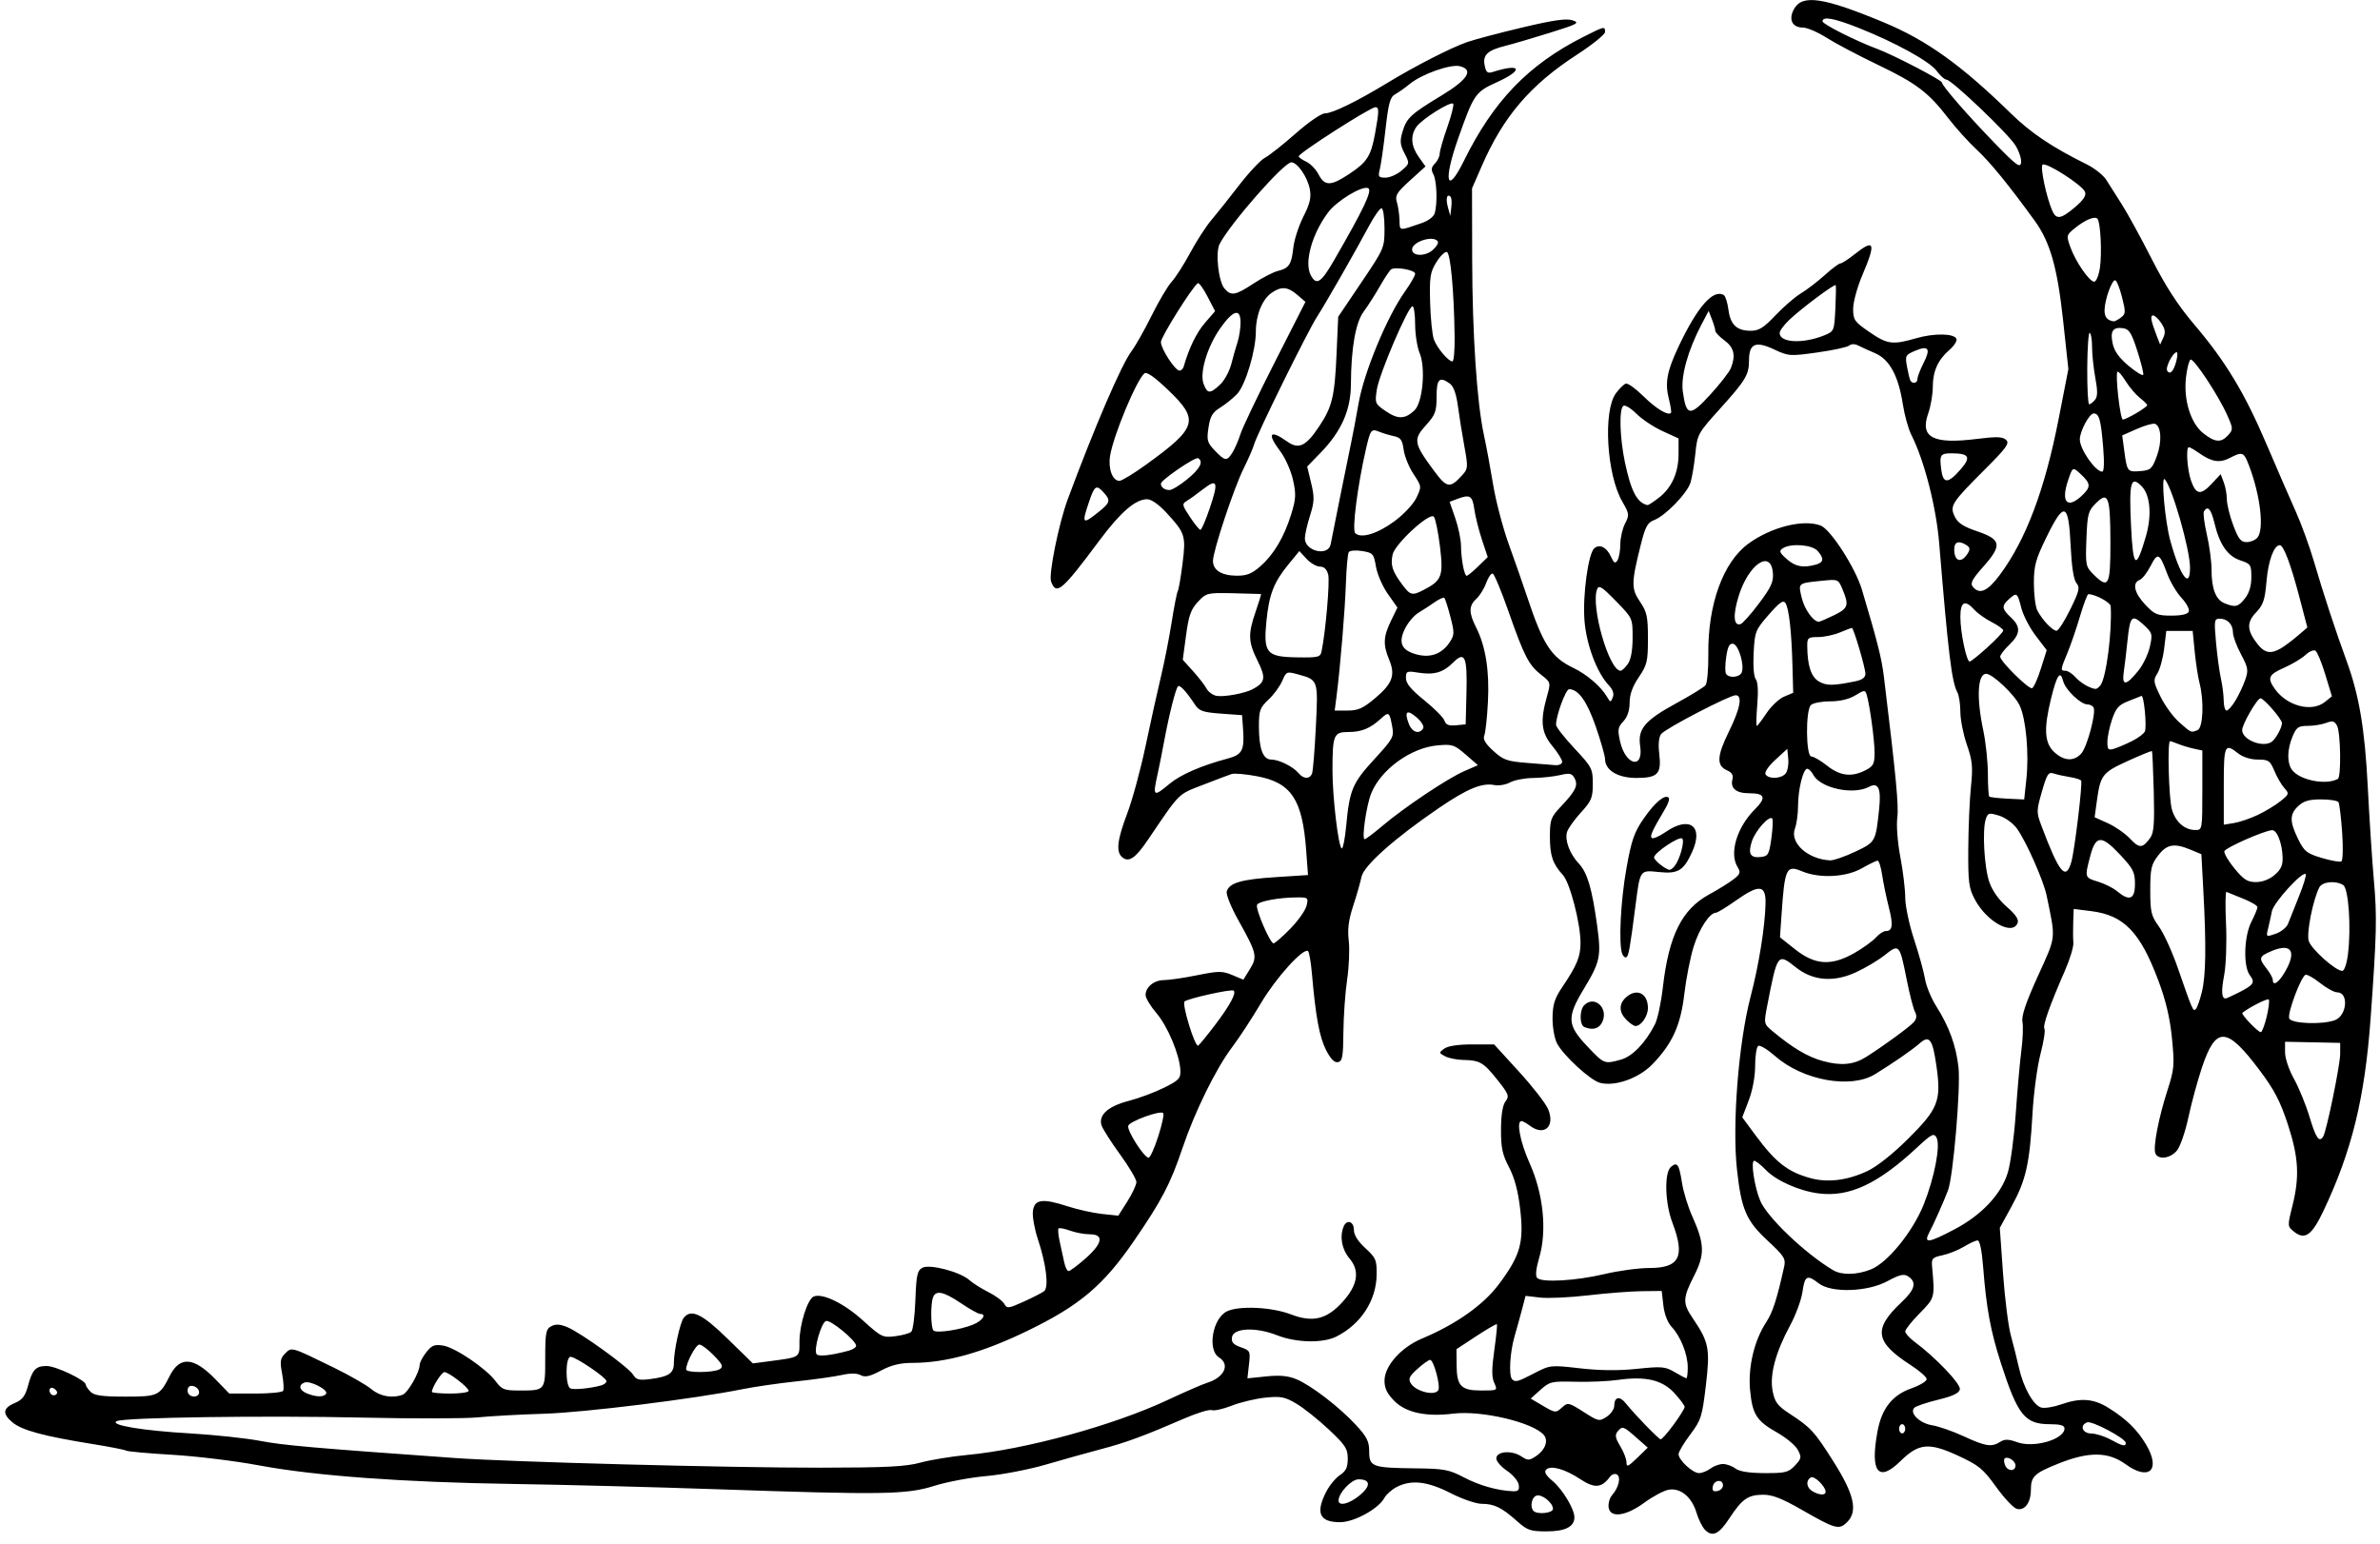 <?xml version="1.0" encoding="UTF-8" standalone="no"?>
<!-- Created with Inkscape (http://www.inkscape.org/) -->

<svg
   xmlns:dc="http://purl.org/dc/elements/1.1/"
   xmlns:cc="http://creativecommons.org/ns#"
   xmlns:rdf="http://www.w3.org/1999/02/22-rdf-syntax-ns#"
   xmlns:svg="http://www.w3.org/2000/svg"
   xmlns="http://www.w3.org/2000/svg"
   xmlns:sodipodi="http://sodipodi.sourceforge.net/DTD/sodipodi-0.dtd"
   xmlns:inkscape="http://www.inkscape.org/namespaces/inkscape"
   id="svg3004"
   version="1.1"
   inkscape:version="0.48.2 r9819"
   width="777"
   height="504"
   sodipodi:docname="bwdargin.svg">
  <defs
     id="defs3008" />
  <sodipodi:namedview
     pagecolor="#ffffff"
     bordercolor="#666666"
     borderopacity="1"
     objecttolerance="10"
     gridtolerance="10"
     guidetolerance="10"
     inkscape:pageopacity="0"
     inkscape:pageshadow="2"
     inkscape:window-width="1680"
     inkscape:window-height="988"
     id="namedview3006"
     showgrid="false"
     inkscape:zoom="0.82882883"
     inkscape:cx="95.162262"
     inkscape:cy="431.58849"
     inkscape:window-x="-8"
     inkscape:window-y="-8"
     inkscape:window-maximized="1"
     inkscape:current-layer="svg3004" />
  <path
     style="fill:#000000"
     d="m 556.648,499.505 c -0.877,-0.877 -2.137,-3.405 -2.8,-5.618 -1.554,-5.186 -5.318,-8.243 -9.195,-7.468 -1.583,0.317 -5.09,2.199 -7.794,4.184 -6.056,4.446 -11.185,5.132 -11.69,1.564 -0.182,-1.283 0.328,-3.083 1.132,-4 2.166,-2.47 2.97,-5.882 1.588,-6.736 -0.656,-0.405 -1.687,-0.067 -2.291,0.752 -2.688,3.646 -5.034,3.838 -9.64,0.788 -5.054,-3.346 -9.69,-4.641 -11.201,-3.13 -0.726,0.726 -0.073,1.862 2.143,3.727 3.24,2.726 7.1,9.152 7.1,11.819 0,3.087 -2.998,4.611 -9.069,4.611 -5.311,0 -6.315,-0.348 -9.679,-3.356 C 490.302,492.218 487.825,491 483.768,491 c -1.875,0 -6.387,-1.548 -10.198,-3.5 -7.54,-3.861 -12.817,-4.458 -17.59,-1.99 -1.606,0.831 -3.416,2.436 -4.021,3.567 -1.896,3.542 -9.888,7.923 -14.454,7.923 -6.715,0 -8.088,-2.976 -4.562,-9.887 1.068,-2.094 3.093,-4.562 4.5,-5.483 1.982,-1.298 2.558,-2.51 2.558,-5.381 0,-3.252 -0.764,-4.422 -6.25,-9.573 -3.438,-3.227 -8.193,-7.011 -10.569,-8.407 -3.763,-2.213 -5.068,-2.461 -10.147,-1.93 -3.205,0.335 -8.115,1.511 -10.91,2.612 -2.795,1.102 -5.72,1.758 -6.5,1.459 -0.78,-0.299 -4.727,0.889 -8.772,2.641 -13.432,5.818 -19.192,7.943 -27.31,10.078 -4.424,1.163 -12.543,3.433 -18.043,5.044 -5.5,1.611 -14.287,3.307 -19.527,3.77 -5.24,0.463 -12.89,1.902 -17,3.199 -9.052,2.856 -16.722,2.972 -71.473,1.082 -20.35,-0.703 -50.05,-1.472 -66,-1.71 -35.838,-0.534 -64.652,-2.642 -83,-6.072 -7.7,-1.439 -20.397,-2.991 -28.216,-3.449 -7.819,-0.458 -14.597,-1.067 -15.062,-1.355 -0.465,-0.287 -5.298,-1.239 -10.739,-2.115 -16.32,-2.626 -23.328,-4.521 -26.458,-7.156 -3.381,-2.845 -3.081,-4.686 1.041,-6.394 2.196,-0.909 3.196,-2.237 4.026,-5.342 C 10.547,447.187 11.646,446 15.237,446 18.247,446 28,450.652 28,452.087 c 0,0.423 0.707,1.477 1.571,2.341 1.214,1.214 3.793,1.571 11.345,1.571 10.684,0 11.189,-0.236 14.515,-6.802 3.265,-6.443 7.806,-6.141 14.743,0.981 L 74.87,455 l 8.506,0 c 4.678,0 8.753,-0.4 9.055,-0.889 0.302,-0.489 0.153,-3.013 -0.332,-5.609 -0.751,-4.019 -0.603,-4.998 0.992,-6.593 2.159,-2.159 1.874,-2.242 15.833,4.592 5.183,2.537 10.73,5.713 12.327,7.056 2.817,2.37 6.886,3.095 10.21,1.819 1.725,-0.662 5.539,-7.342 5.539,-9.702 0,-0.773 0.97,-2.638 2.156,-4.145 1.804,-2.294 2.701,-2.652 5.502,-2.197 4.002,0.649 14.126,7.532 17.204,11.695 1.965,2.658 2.77,2.973 7.586,2.973 8.631,0 8.552,0.098 8.552,-10.572 0,-8.298 0.224,-9.478 1.977,-10.416 1.449,-0.776 2.857,-0.691 5.271,0.318 4.474,1.87 19.964,13.074 21.455,15.519 0.996,1.633 1.942,1.879 5.5,1.426 6.166,-0.785 7.797,-1.885 7.797,-5.261 0,-4.036 2.022,-13.251 3.239,-14.764 2.41,-2.996 5.95,-1.304 14.28,6.827 l 8.275,8.077 4.853,-0.641 C 261.444,443.086 261,443.361 261,438.099 c 0,-5.653 2.655,-14.029 4.695,-14.812 2.92,-1.121 9.923,2.309 16.048,7.86 5.957,5.398 6.449,5.639 10.504,5.132 2.34,-0.292 4.704,-0.947 5.254,-1.454 0.55,-0.507 1.156,-5.183 1.347,-10.39 0.299,-8.151 0.618,-9.613 2.293,-10.51 2.403,-1.286 12.346,1.335 15.36,4.048 1.1,0.991 3.888,2.749 6.196,3.907 2.308,1.158 4.63,2.88 5.159,3.826 0.894,1.597 1.347,1.547 6.304,-0.696 2.937,-1.329 5.934,-2.856 6.66,-3.393 1.659,-1.229 0.798,-8.645 -1.975,-16.995 -1.073,-3.233 -1.815,-7.283 -1.648,-9 0.394,-4.046 3.016,-4.47 11.193,-1.809 3.361,1.093 8.495,2.239 11.409,2.546 l 5.298,0.558 2.952,-4.654 C 369.672,389.703 371,386.853 371,385.93 c 0,-0.923 -2.415,-4.998 -5.367,-9.054 -2.952,-4.056 -5.662,-8.325 -6.023,-9.486 -1.039,-3.342 2.178,-6.221 8.88,-7.947 3.294,-0.848 8.469,-2.776 11.5,-4.283 4.911,-2.443 5.495,-3.063 5.37,-5.7 -0.241,-5.078 -4.136,-14.38 -7.825,-18.69 C 375.591,328.498 374,325.853 374,324.891 374,322.254 376.789,320 380.051,320 c 1.6,0 6.443,-0.712 10.763,-1.583 7.044,-1.419 8.229,-1.426 11.481,-0.068 l 3.626,1.515 2.112,-3.417 c 2.532,-4.097 2.284,-5.169 -3.67,-15.843 -2.513,-4.505 -4.172,-8.627 -3.864,-9.598 0.877,-2.762 4.807,-3.898 15.987,-4.621 l 10.537,-0.681 -0.599,-8.102 c -1.227,-16.605 -4.846,-22.055 -16.042,-24.159 -3.684,-0.692 -7.414,-1.022 -8.289,-0.732 -0.876,0.29 -5.088,1.884 -9.362,3.543 -8.323,3.23 -7.331,2.241 -17.934,17.895 -4.121,6.084 -6.258,7.542 -8.422,5.746 -2.104,-1.746 -1.654,-5.635 1.666,-14.395 1.668,-4.4 4.353,-14.3 5.968,-22 1.615,-7.7 3.857,-17.825 4.983,-22.5 1.125,-4.675 2.707,-12.696 3.515,-17.824 0.808,-5.128 1.709,-9.712 2.002,-10.187 0.293,-0.475 0.989,-4.494 1.545,-8.932 1.151,-9.178 0.893,-9.991 -5.292,-16.701 C 378.334,164.723 375.865,163 374.521,163 c -3.832,0 -8.676,4.188 -15.618,13.504 -12.27,16.467 -14.05,17.976 -15.758,13.36 -0.854,-2.308 2.534,-19.029 5.439,-26.845 8.874,-23.877 17.528,-43.97 20.83,-48.365 1.303,-1.734 4.264,-6.978 6.581,-11.653 2.316,-4.675 5.249,-9.625 6.516,-11 1.268,-1.375 4.002,-5.65 6.076,-9.5 2.074,-3.85 5.153,-8.617 6.842,-10.594 1.689,-1.977 5.747,-7.074 9.019,-11.327 3.271,-4.253 7.096,-8.33 8.5,-9.061 1.404,-0.73 5.919,-4.296 10.033,-7.923 C 427.286,39.801 431.382,37 432.629,37 435.026,37 443.059,33.067 453,27.027 c 9.076,-5.514 20.671,-11.444 26,-13.295 2.475,-0.86 10.616,-3.013 18.091,-4.784 10.129,-2.4 14.285,-2.989 16.316,-2.313 2.459,0.82 1.718,1.222 -7.591,4.122 -5.674,1.768 -12.13,3.661 -14.347,4.208 -5.821,1.435 -7.458,2.974 -6.775,6.367 0.472,2.343 0.936,2.715 2.688,2.157 9.3,-2.966 10.188,-0.674 1.301,3.356 -7.061,3.202 -7.521,3.871 -12.657,18.421 -4.906,13.9 -3.722,18.653 1.834,7.366 C 487.549,32.952 498.968,21.103 517.03,11.985 523.841,8.547 524,8.512 524,10.449 c 0,0.797 -4.162,4.151 -9.25,7.453 C 499.651,27.703 490.821,38.018 483.845,54 l -3.273,7.5 0.048,23 c 0.052,24.621 1.54,46.969 3.83,57.5 0.777,3.575 2.135,10.892 3.018,16.26 0.882,5.368 3.19,14.143 5.127,19.5 1.938,5.357 4.57,12.89 5.849,16.74 5.326,16.027 7.917,20.044 15.2,23.57 4.487,2.172 9.028,6.076 11.006,9.46 1.086,1.859 1.192,1.869 1.877,0.169 0.482,-1.195 0.03,-2.541 -1.343,-4.003 -3.895,-4.146 -7.308,-13.298 -7.906,-21.194 -0.622,-8.23 1.254,-21.869 3.235,-23.513 1.759,-1.46 4.021,-0.306 5.42,2.764 0.966,2.121 1.385,2.357 2.12,1.195 0.504,-0.796 0.923,-3.158 0.931,-5.248 0.008,-2.09 0.705,-5.134 1.549,-6.765 1.442,-2.788 1.387,-3.218 -0.921,-7.2 -5.099,-8.798 -6.307,-29.649 -2.047,-35.355 1.131,-1.515 2.579,-2.929 3.218,-3.142 0.639,-0.213 3.228,1.65 5.753,4.14 4.151,4.093 8,6.418 8.988,5.43 0.205,-0.205 -0.106,-2.261 -0.691,-4.568 -1.338,-5.27 -0.631,-9.055 3.203,-17.157 6.167,-13.032 11.307,-18.844 14.772,-16.703 0.507,0.313 1.178,2.477 1.49,4.809 0.655,4.886 2.724,6.809 7.324,6.809 2.595,0 4.193,-1.006 8.022,-5.05 2.63,-2.778 6.373,-6.008 8.318,-7.179 1.945,-1.171 5.439,-3.848 7.764,-5.95 C 598.053,87.719 600.353,86 600.84,86 c 0.487,0 2.584,-1.35 4.66,-3 6.51,-5.174 7.02,-3.78 2.5,6.84 -1.65,3.877 -3,8.82 -3,10.983 0,3.62 0.419,4.222 5.259,7.555 5.893,4.059 7.627,4.292 15.307,2.06 5.942,-1.727 12.563,-1.596 13.173,0.261 0.216,0.659 -0.804,2.234 -2.268,3.5 -3.777,3.265 -5.471,7.02 -5.471,12.126 0,2.433 -0.669,6.321 -1.487,8.639 -2.787,7.9 1.517,10.148 15.961,8.336 6.343,-0.796 8.325,-0.731 9.451,0.307 1.21,1.116 0.179,2.56 -6.866,9.604 -10.973,10.972 -11.582,11.924 -9.888,15.459 1.003,2.092 2.808,3.275 7.33,4.803 7.87,2.66 8.199,4.548 2.008,11.519 -3.692,4.157 -4.373,5.466 -3.434,6.597 2.187,2.635 4.804,1.49 8.772,-3.839 8.566,-11.501 14.729,-27.855 19.271,-51.134 l 3.144,-16.116 -1.733,-16 c -1.861,-17.182 -4.228,-25.479 -9.244,-32.406 -8.379,-11.571 -14.507,-19.089 -18.879,-23.161 -2.697,-2.512 -6.875,-7.129 -9.283,-10.26 C 629.57,30.157 625.689,27.211 613.024,21.14 606.686,18.102 599.159,14.127 596.298,12.308 593.437,10.489 589.972,9 588.598,9 585.017,9 583.763,6.21 585.796,2.768 c 2.747,-4.65 9.692,-3.57 29.198,4.538 14.036,5.834 25.295,13.9 41.506,29.734 6.541,6.389 13.4,10.995 24.719,16.599 2.595,1.285 5.486,3.579 6.424,5.099 0.938,1.52 3.197,5.082 5.02,7.916 1.823,2.834 6.225,10.868 9.782,17.853 4.607,9.047 8.611,15.221 13.921,21.464 10.261,12.065 16.45,22.323 23.632,39.17 3.367,7.898 7.639,17.734 9.494,21.859 1.855,4.125 4.553,11.55 5.996,16.5 2.892,9.92 7.104,22.755 10.502,32 4.189,11.398 6.062,22.461 7.024,41.5 0.514,10.175 1.411,23.9 1.993,30.5 1.044,11.85 0.908,17.555 -1.075,45 -1.876,25.958 -6.134,43.341 -15.4,62.867 -3.818,8.045 -6.086,9.624 -9.665,6.726 -2.092,-1.694 -2.1,-1.827 -0.496,-8.221 2.428,-9.683 2.078,-16.004 -1.491,-26.869 -2.454,-7.474 -4.429,-11.243 -9.25,-17.655 -10.715,-14.252 -14.231,-14.389 -18.786,-0.729 -1.446,4.335 -3.423,11.624 -4.395,16.199 -0.972,4.575 -2.628,9.412 -3.68,10.75 -2.116,2.69 -6.24,3.251 -7.116,0.968 -0.777,-2.024 1.06,-11.568 3.951,-20.536 2.231,-6.921 2.346,-8.234 1.48,-17 -0.657,-6.655 -1.989,-12.301 -4.445,-18.852 -5.955,-15.879 -11.237,-21.33 -21.971,-22.671 L 677,296.77 l -0.156,4.365 c -0.086,2.401 -0.064,5.407 0.048,6.681 0.112,1.274 -1.109,5.324 -2.714,9 -5.106,11.697 -7.358,18.085 -6.732,19.097 0.334,0.541 -0.253,4.271 -1.305,8.288 -1.052,4.017 -2.216,12.703 -2.587,19.301 -0.919,16.37 -2.128,21.79 -6.735,30.197 l -3.945,7.2 1.047,14.8 c 0.576,8.14 1.725,17.275 2.555,20.3 0.829,3.025 2.011,7.75 2.626,10.5 1.459,6.527 4.778,12.432 7.35,13.076 1.126,0.282 4.017,-0.182 6.424,-1.032 6.3,-2.224 10.547,-1.927 15.394,1.076 5.875,3.64 9.487,7.164 12.394,12.094 4.862,8.246 0.958,11.921 -6.739,6.345 -5.684,-4.117 -12.034,-4.167 -21.979,-0.171 -7.903,3.175 -8.907,4.15 -8.93,8.67 -0.021,4.144 -2.117,6.861 -4.669,6.051 -1.101,-0.349 -4.132,-3.597 -6.736,-7.216 -4.192,-5.828 -5.604,-6.983 -12.333,-10.092 -9.567,-4.42 -12.856,-4.113 -18.84,1.76 -7.232,7.098 -9.953,3.591 -7.502,-9.668 1.394,-7.54 4.792,-11.859 11.092,-14.096 2.735,-0.971 4.973,-2.322 4.973,-3.001 0,-0.679 -2.362,-2.758 -5.25,-4.619 -11.63,-7.498 -12.267,-11.732 -3.068,-20.392 4.599,-4.329 5.189,-6.707 2.141,-8.626 -1.288,-0.811 -2.827,-0.43 -6.635,1.643 -6.505,3.54 -18.378,3.91 -22.461,0.699 -3.731,-2.935 -4.532,-2.517 -5.271,2.75 -0.366,2.612 -2.177,7.547 -4.023,10.965 -4.808,8.901 -6.758,16.236 -5.718,21.51 0.71,3.602 1.586,4.762 5.559,7.366 6.966,4.565 8.039,5.736 14.284,15.588 6.762,10.666 8.031,16.232 4.507,19.756 -2.668,2.668 -3.768,2.37 -15.01,-4.077 -6.375,-3.656 -9.472,-4.85 -12.514,-4.826 -4.885,0.038 -6.829,1.402 -10.922,7.657 -3.433,5.247 -5.536,6.253 -7.972,3.817 z M 507,492.655 c 0,-2.041 -3.722,-4.976 -5.463,-4.308 -1.552,0.595 -2.103,3.754 -0.871,4.986 1.252,1.252 6.333,0.707 6.333,-0.678 z m -63.044,-4.478 C 447.621,485.119 447.438,483 443.509,483 441.206,483 437,487.461 437,489.904 c 0,2.007 3.534,1.13 6.956,-1.727 z M 596,487.111 c 0,-1.805 -3.704,-5.412 -4.838,-4.711 -1.712,1.058 -1.413,3.354 0.588,4.52 2.183,1.272 4.25,1.364 4.25,0.191 z m -100.18,-2.326 c -0.176,-1.219 -1.895,-3.275 -3.82,-4.569 -1.925,-1.294 -3.5,-3.11 -3.5,-4.034 0,-2.311 4.966,-2.761 8.065,-0.731 2.232,1.462 2.641,1.461 4.896,-0.017 2.955,-1.936 4.12,-5.028 2.59,-6.872 -3.438,-4.142 -20.434,-8.157 -29.655,-7.005 -8.771,1.096 -15.348,-0.308 -19.121,-4.081 C 452.852,455.052 452,453.311 452,450.78 c 0,-4.787 5.403,-10.861 12.207,-13.724 11.21,-4.717 20.055,-10.967 25.135,-17.761 6.994,-9.354 8.205,-13.593 6.967,-24.381 -0.691,-6.017 -1.826,-10.303 -3.655,-13.802 -2.177,-4.163 -2.648,-6.38 -2.622,-12.343 0.021,-4.726 0.534,-7.932 1.468,-9.166 1.302,-1.72 1.057,-2.375 -2.618,-7 -4.549,-5.725 -5.761,-6.432 -11.197,-6.533 -2.099,-0.039 -4.767,-0.58 -5.93,-1.202 -2.048,-1.096 -2.055,-1.175 -0.243,-2.5 C 472.684,341.51 476.069,341 480.583,341 l 7.201,0 8.105,8.878 c 4.458,4.883 8.741,10.389 9.517,12.236 2.388,5.68 -1.25,8.984 -5.965,5.418 -1.068,-0.807 -2.279,-1.482 -2.691,-1.5 -1.806,-0.077 -0.478,6.824 2.664,13.842 4.445,9.929 5.667,21.897 3.127,30.633 -1.115,3.836 -1.341,6.094 -0.675,6.759 1.562,1.562 12.693,0.914 21.911,-1.275 C 528.386,414.896 535.015,414 538.508,414 c 9.813,0 11.694,-3.705 7.492,-14.761 -2.454,-6.457 -2.713,-16.402 -0.475,-18.259 2.07,-1.718 2.629,-0.903 3.6,5.249 0.457,2.899 1.944,7.752 3.305,10.786 4.084,9.107 4.199,12.541 0.658,19.485 -3.736,7.324 -3.797,8.988 -0.511,13.825 5.352,7.877 5.769,9.997 4.335,22.055 -1.212,10.192 -1.561,11.285 -5.105,16.003 -2.093,2.785 -3.805,5.658 -3.805,6.386 0,1.954 4.631,6.236 6.705,6.2 0.988,-0.018 2.669,-0.693 3.737,-1.5 C 559.509,478.661 561.335,478 562.5,478 c 1.165,0 2.991,0.661 4.059,1.468 1.299,0.983 4.446,1.479 9.517,1.5 6.806,0.029 7.814,-0.222 9.921,-2.465 2.147,-2.285 2.226,-2.718 0.939,-5.124 -0.774,-1.445 -3.804,-3.981 -6.734,-5.634 -6.752,-3.811 -8.109,-5.943 -8.853,-13.915 -0.699,-7.487 1.349,-16.112 5.248,-22.096 2.161,-3.318 3.479,-7.387 5.874,-18.144 0.581,-2.608 0.021,-3.492 -5.393,-8.518 -6.967,-6.467 -8.56,-10.146 -9.992,-23.072 -1.624,-14.666 0.475,-41.474 4.433,-56.598 2.71,-10.355 4.703,-22.769 4.878,-30.381 0.141,-6.114 -2.04,-6.372 -9.486,-1.121 -3.197,2.255 -6.207,4.1 -6.688,4.1 -2.054,0 -5.47,5.198 -7.309,11.12 -1.089,3.509 -2.451,10.43 -3.027,15.38 -1.195,10.278 -3.934,16.306 -10.461,23.021 -4.42,4.548 -12.112,7.277 -17.031,6.042 -3.149,-0.79 -12.018,-8.931 -14.085,-12.929 -0.839,-1.623 -1.486,-5.336 -1.45,-8.331 0.051,-4.298 0.686,-6.323 3.103,-9.905 4.88,-7.231 6.037,-10.032 6.028,-14.599 -0.011,-6.358 -3.447,-19.58 -5.742,-22.102 C 506.887,282.002 506,279.382 506,273.137 c 0,-5.507 0.292,-6.305 3.592,-9.803 4.842,-5.134 5.703,-6.915 4.462,-9.233 -0.866,-1.618 -1.574,-1.769 -4.785,-1.024 -2.073,0.481 -6.019,0.902 -8.769,0.934 -2.75,0.033 -6.125,0.683 -7.5,1.446 -1.375,0.763 -3.697,1.149 -5.16,0.857 -4.014,-0.799 -8.844,1.205 -18.066,7.492 -14.448,9.851 -24.541,18.822 -25.282,22.472 -0.36,1.771 -1.58,6.037 -2.711,9.48 -1.509,4.592 -1.897,7.614 -1.455,11.342 0.331,2.795 0.093,8.529 -0.529,12.74 -0.622,4.212 -1.168,11.924 -1.214,17.138 -0.07,8.08 -0.333,9.53 -1.78,9.813 -1.154,0.226 -2.394,-1.032 -3.872,-3.929 -2.168,-4.249 -3.396,-10.842 -4.593,-24.646 -0.347,-4.005 -0.939,-7.472 -1.314,-7.704 -1.645,-1.017 -10.458,8.739 -15.346,16.989 -2.934,4.952 -7.178,11.439 -9.431,14.415 -5.253,6.94 -12.185,21.027 -16.19,32.9 -3.952,11.716 -6.743,17.067 -15.749,30.197 -10.127,14.764 -17.847,21.272 -35.158,29.639 -14.548,7.032 -26.355,10.307 -37.252,10.332 -4.037,0.009 -6.915,0.712 -10.309,2.517 -3.606,1.917 -5.151,2.266 -6.6,1.491 -1.246,-0.667 -3.359,-0.685 -6.191,-0.052 -2.364,0.528 -9.024,1.464 -14.799,2.081 -5.775,0.616 -13.65,1.754 -17.5,2.527 -16.03,3.221 -51.695,7.639 -64.916,8.041 -7.746,0.235 -17.459,0.768 -21.584,1.183 -4.125,0.415 -21,0.451 -37.5,0.079 -32.208,-0.726 -78.1,-0.062 -80.415,1.162 -2.42,1.28 8.475,3.099 23.915,3.992 7.975,0.461 18.325,1.568 23,2.458 7.555,1.439 16.886,2.26 63.5,5.582 18.346,1.308 89.778,3.196 119.532,3.16 21.363,-0.026 27.695,-0.35 32.5,-1.665 3.282,-0.898 10.107,-2.019 15.166,-2.491 19.01,-1.773 47.664,-9.612 65.322,-17.869 5.764,-2.695 11.604,-5.242 12.979,-5.66 5.657,-1.72 7.709,-5.975 4,-8.291 -3.955,-2.47 -2.114,-12.948 2.657,-15.122 4.084,-1.861 14.575,-1.336 20.782,1.039 7.164,2.742 11.712,1.639 16.894,-4.097 4.933,-5.46 5.675,-10.065 2.274,-14.107 -2.518,-2.992 -3.291,-6.999 -2,-10.363 0.981,-2.556 3.393,-1.867 3.393,0.969 0,1.67 1.295,3.738 3.75,5.988 3.451,3.163 3.744,3.856 3.678,8.699 -0.115,8.394 -5.152,16.125 -13.128,20.148 -4.442,2.24 -13.13,2.046 -19.422,-0.434 -6.924,-2.729 -14.244,-2.389 -14.682,0.682 -0.232,1.623 0.457,2.399 2.881,3.244 3.068,1.07 3.166,1.276 2.675,5.632 l -0.51,4.522 6.139,-0.629 c 4.491,-0.46 7.149,-0.207 9.9,0.942 4.838,2.022 14.044,9.114 19.469,15 3.506,3.804 4.25,5.303 4.25,8.566 0,4.981 1,5.348 15,5.506 9.436,0.106 11.043,0.402 15.855,2.921 5.091,2.665 10.869,4.312 15.964,4.553 1.849,0.087 2.255,-0.34 2,-2.106 z M 562.5,484.986 c 0,-2.143 -2.906,-1.834 -3.327,0.355 -0.257,1.336 0.15,1.744 1.486,1.486 1.012,-0.195 1.841,-1.023 1.841,-1.841 z m 95.5,-6.518 c 0,-1.513 -2.637,-3.165 -3.567,-2.235 -0.264,0.264 -0.197,1.22 0.15,2.124 0.796,2.073 3.417,2.159 3.417,0.112 z m -123.778,-9.096 c -4.272,-3.776 -4.564,-3.87 -6.142,-1.968 -0.908,1.094 -0.715,2.144 0.874,4.75 1.122,1.84 2.041,4.221 2.043,5.292 0.003,1.657 0.52,1.446 3.475,-1.419 l 3.472,-3.365 -3.722,-3.29 z m 118.752,1.412 c 1.539,-0.961 2.709,-0.94 5.588,0.101 C 664.026,472.862 674,469.949 674,466.378 674,465.4 672.614,465 669.223,465 c -8.175,0 -10.496,-2.9 -16.008,-20 -3.346,-10.382 -4.728,-17.862 -5.77,-31.25 -0.424,-5.448 -1.108,-8.749 -1.813,-8.746 -0.622,0.002 -2.628,0.916 -4.457,2.031 -1.829,1.115 -4.979,2.377 -7,2.805 -3.315,0.701 -3.648,1.065 -3.406,3.719 0.928,10.16 0.926,10.168 -4.041,15.211 -2.6,2.64 -4.727,5.312 -4.727,5.939 0,0.627 1.413,2.186 3.14,3.466 6.738,4.991 15.031,13.7 14.697,15.435 -0.241,1.253 -2.276,2.227 -7.123,3.408 -3.732,0.91 -7.215,2.084 -7.74,2.609 -1.707,1.707 1.708,5.067 5.82,5.725 2.127,0.34 6.756,1.955 10.287,3.588 7.17,3.316 9.067,3.611 11.893,1.846 z M 694,471.095 c 0,-1.423 -11.048,-7.291 -12.604,-6.694 -2.553,0.979 -1.58,3.596 1.354,3.64 1.512,0.023 4.325,0.904 6.25,1.958 3.958,2.167 5,2.395 5,1.095 z m -147.585,-5.979 c 1.972,-2.686 3.583,-5.274 3.58,-5.75 -0.003,-0.476 -1.522,-2.518 -3.376,-4.536 -3.956,-4.307 -9.43,-5.575 -18.474,-4.279 -3.105,0.445 -9.333,0.712 -13.839,0.592 -7.743,-0.205 -8.369,-0.06 -11.389,2.639 l -3.196,2.856 3.696,2.181 c 4.424,2.61 4.448,2.612 6.721,0.556 1.672,-1.513 2.143,-1.403 6.837,1.61 4.837,3.104 5.142,3.169 7.533,1.602 1.37,-0.898 2.492,-2.496 2.492,-3.551 0,-2.941 1.75,-3.366 3.723,-0.905 3.033,3.783 10.742,11.737 11.441,11.805 0.366,0.035 2.278,-2.134 4.25,-4.82 z M 622,466.5 c 0,-0.825 -0.45,-1.5 -1,-1.5 -0.55,0 -1,0.675 -1,1.5 0,0.825 0.45,1.5 1,1.5 0.55,0 1,-0.675 1,-1.5 z M 18.104,453.704 c -1.283,-1.283 -2.585,-0.291 -1.635,1.246 0.368,0.596 1.127,0.8 1.687,0.454 0.683,-0.422 0.666,-0.981 -0.052,-1.7 z M 65,454.607 c 0,-1.696 -2.704,-2.894 -3.527,-1.563 C 61.148,453.57 61.16,454.45 61.5,455 c 0.924,1.495 3.5,1.206 3.5,-0.393 z m 41.474,0.436 c 0.772,-1.249 -5.233,-4.349 -7.064,-3.646 -2.111,0.81 -1.701,2.551 0.84,3.573 3.015,1.212 5.502,1.241 6.224,0.074 z M 153,454.119 C 153,453.022 146.51,448 145.092,448 144.174,448 141,453.003 141,454.45 c 0,0.302 2.7,0.55 6,0.55 3.3,0 6,-0.397 6,-0.881 z M 469.549,453.921 c 0.822,-1.331 -1.484,-9.921 -2.663,-9.921 -0.47,0 -2.324,1.324 -4.12,2.943 -2.695,2.428 -3.074,3.255 -2.171,4.727 1.627,2.652 7.754,4.192 8.954,2.251 z M 196.25,452.345 C 197.213,452.081 198,451.457 198,450.959 198,449.811 187.956,443 186.263,443 c -1.719,0 -1.731,9.645 -0.013,10.335 1.222,0.491 6.51,-0.033 10,-0.99 z m 291.572,-0.837 c -0.849,-1.863 -0.844,-4.556 0.021,-10.667 0.636,-4.496 1.016,-8.316 0.844,-8.488 -0.172,-0.172 -3.209,1.591 -6.749,3.917 L 475.5,440.5 l 0.037,5.141 c 0.05,6.927 1.432,8.359 8.064,8.359 5.346,0 5.354,-0.005 4.221,-2.492 z m 13.152,-3.184 c 5.093,-2.642 5.28,-2.662 14.842,-1.569 6.5,0.743 12.615,0.8 18.598,0.174 8.102,-0.848 9.222,-0.751 12.307,1.069 1.867,1.101 3.593,2.002 3.837,2.002 0.244,0 0.443,-1.589 0.443,-3.532 0,-4.272 -2.319,-10.114 -5.256,-13.24 -1.315,-1.4 -2.372,-4.145 -2.702,-7.014 L 542.5,421.5 536,421.571 c -3.575,0.039 -11.45,0.649 -17.5,1.355 -6.05,0.706 -13.126,1.034 -15.725,0.729 l -4.725,-0.554 -1.096,4.2 c -0.603,2.31 -1.739,6.419 -2.525,9.131 -1.492,5.149 -1.909,12.755 -0.762,13.902 1.05,1.05 1.817,0.839 7.307,-2.009 z M 234.988,447.028 c 1.234,-0.78 0.902,-1.546 -1.946,-4.485 C 231.153,440.595 229.027,439 228.317,439 227.157,439 224,444.938 224,447.122 c 0,1.175 9.105,1.097 10.988,-0.094 z M 277,441.022 c 1.375,-0.366 2.5,-1.096 2.5,-1.621 0,-1.7 -8.442,-8.637 -9.853,-8.096 -1.539,0.59 -4.031,9.265 -3.097,10.777 0.57,0.922 4.511,0.523 10.449,-1.06 z m 40.75,-8.566 C 320.823,431.176 322.215,429 319.961,429 c -0.572,0 -3.378,-1.575 -6.237,-3.5 -5.68,-3.825 -8.183,-4.352 -9.117,-1.918 -0.854,2.226 -0.757,9.935 0.137,10.829 0.965,0.965 8.839,-0.218 13.006,-1.954 z m 293.033,-17.986 c 5.466,-2.187 13.686,-12.291 17.256,-21.21 3.534,-8.828 5.547,-19.388 4.167,-21.855 -0.859,-1.535 -1.603,-1.153 -6.34,3.257 -12.711,11.834 -21.979,16.195 -31.915,15.018 -6.416,-0.76 -14.063,-4.144 -17.521,-7.753 C 574.888,380.317 573.209,379 572.699,379 c -1.208,0 0.054,8.446 1.942,13 2.249,5.426 14.687,17.288 23.815,22.715 2.818,1.675 7.774,1.577 12.327,-0.245 z M 354.359,410.915 C 359.956,405.989 360.508,403 355.821,403 c -1.748,0 -4.662,-0.536 -6.475,-1.192 -1.813,-0.655 -3.509,-0.978 -3.77,-0.718 -0.261,0.261 -0.072,2.26 0.418,4.442 0.491,2.182 1.151,5.205 1.468,6.718 0.317,1.512 0.954,2.75 1.416,2.75 0.462,0 2.929,-1.838 5.481,-4.085 z m 283.703,-9.517 c 8.874,-4.663 15.274,-11.467 17.423,-18.524 0.9,-2.955 2.072,-11.673 2.604,-19.373 0.532,-7.7 1.357,-16.96 1.833,-20.578 0.476,-3.618 0.633,-7.794 0.349,-9.28 -0.366,-1.915 1.099,-6.261 5.029,-14.922 6.056,-13.346 5.878,-11.713 2.876,-26.269 -1.024,-4.963 -6.739,-17.853 -9.757,-22.002 -1.221,-1.679 -3.824,-3.544 -5.785,-4.146 -3.249,-0.997 -3.632,-0.904 -4.311,1.051 -1.22,3.516 -0.543,15.813 1.137,20.646 0.983,2.827 3.109,5.837 5.717,8.097 2.883,2.497 3.959,4.102 3.518,5.25 -1.634,4.257 -10.064,-0.368 -13.953,-7.655 -1.99,-3.728 -2.229,-5.576 -2.158,-16.692 0.044,-6.875 0.435,-15.929 0.87,-20.119 0.676,-6.514 0.482,-8.509 -1.333,-13.754 C 640.955,239.753 640,234.939 640,232.43 c 0,-2.509 -0.447,-5.397 -0.993,-6.417 -1.832,-3.422 -2.956,-12.661 -5.907,-48.513 -0.988,-12.008 -4.879,-27.189 -9.098,-35.5 -0.977,-1.925 -2.239,-6.479 -2.803,-10.12 -1.42,-9.16 -4.351,-14.553 -8.987,-16.536 -2.042,-0.873 -4.535,-2.009 -5.541,-2.523 -1.141,-0.584 -2.269,-0.578 -3,0.017 -0.644,0.524 -5.319,1.533 -10.388,2.244 -8.943,1.254 -9.365,1.223 -14.213,-1.048 C 573.118,111.245 571,112.204 571,117.688 c 0,4.669 -1.111,6.513 -9.572,15.881 -7.095,7.856 -7.305,8.24 -7.943,14.5 -0.36,3.537 -1.073,7.805 -1.583,9.485 -1.072,3.528 -8.223,10.886 -11.931,12.279 -2.078,0.78 -2.836,2.173 -4.252,7.808 -3.175,12.639 -3.207,14.551 -0.317,18.81 2.275,3.353 2.598,4.847 2.598,12.038 0,7.461 -0.272,8.612 -2.982,12.61 -2.042,3.014 -2.988,5.641 -3,8.336 -0.012,2.564 -0.728,4.691 -2.056,6.105 -1.782,1.896 -1.914,2.718 -1.056,6.537 1.765,7.856 7.715,9.248 6.558,1.534 -0.846,-5.644 1.485,-8.389 11.99,-14.115 4.589,-2.502 8.796,-5.099 9.349,-5.772 0.553,-0.673 0.962,-5.274 0.91,-10.224 -0.17,-16.162 4.835,-29.953 13.055,-35.972 7.448,-5.454 17.979,-8.097 23.628,-5.929 3.251,1.248 11.34,13.812 13.456,20.901 5.13,17.19 6.447,22.411 7.188,28.5 3.998,32.862 4.877,42.117 4.368,46 -0.336,2.561 0.096,8.103 1.001,12.86 0.875,4.598 1.591,10.554 1.591,13.235 0,2.687 1.297,8.809 2.89,13.64 1.59,4.821 3.198,10.642 3.575,12.937 0.377,2.295 2.035,6.301 3.685,8.903 4.173,6.58 6.464,12.892 7.237,19.939 0.736,6.707 -1.719,35.573 -3.409,40.095 -1.24,3.318 -4.679,11.066 -6.049,13.628 -2.067,3.866 -0.514,3.706 8.134,-0.839 z m -28.467,-19.02 c 3.102,-1.447 8.278,-5.534 13.231,-10.447 9.904,-9.825 10.965,-12.476 9.413,-23.535 -1.277,-9.103 -2.307,-10.566 -5.476,-7.779 -2.423,2.132 -8.715,6.483 -14.628,10.116 -7.939,4.878 -23.585,2.024 -32.648,-5.953 -2.449,-2.156 -4.911,-3.637 -5.47,-3.291 C 573.458,341.835 573,344.751 573,347.97 c 0,3.538 -0.831,8.024 -2.102,11.345 l -2.102,5.493 4.312,5.836 c 6.538,8.85 10.536,11.979 17.893,14.004 5.667,1.56 12.054,0.78 18.595,-2.271 z m -231.464,-11.355 c 1.236,-3.837 1.966,-7.258 1.622,-7.602 -0.96,-0.96 -10.829,2.61 -11.411,4.128 -0.555,1.447 5.172,10.451 6.648,10.451 0.492,0 1.906,-3.14 3.141,-6.977 z m 380.328,0.042 c 1.102,-1.784 5.54,-23.384 5.539,-26.966 L 764,340.5 755,340.318 746,340.136 l 0,3.447 c 0,1.949 1.27,5.723 2.922,8.682 1.607,2.879 3.901,8.497 5.097,12.485 2.068,6.891 3.141,8.417 4.441,6.314 z M 609.145,345.151 c 5.481,-3.42 14.483,-9.998 15.714,-11.482 0.886,-1.068 0.981,-2.098 0.31,-3.355 -0.533,-0.998 -1.74,-5.693 -2.681,-10.435 -2.307,-11.624 -2.46,-11.797 -7.13,-8.061 -2.122,1.697 -6.416,4.252 -9.542,5.677 -7.25,3.305 -13.984,2.743 -19.483,-1.628 -5.998,-4.766 -6.053,-4.692 -9.39,12.517 -1.132,5.836 -1.118,5.903 1.708,8.27 6.554,5.491 11.529,8.438 16.535,9.795 5.859,1.589 9.942,1.209 13.959,-1.298 z m -79.955,0.813 c 3.75,-1.042 7.991,-5.443 11.095,-11.514 0.858,-1.678 2.019,-7.078 2.581,-12 1.94,-16.99 6.2,-25.554 15.134,-30.422 3.025,-1.648 6.625,-3.884 8,-4.968 2.173,-1.713 2.336,-2.237 1.25,-4.002 -2.756,-4.478 -0.207,-12.947 5.665,-18.819 3.824,-3.824 3.324,-5.239 -1.852,-5.239 -4.268,0 -6.232,-1.633 -5.473,-4.552 0.354,-1.362 -0.185,-2.249 -1.792,-2.948 -3.457,-1.504 -3.298,-4.656 0.638,-12.646 C 568.159,231.297 568.956,227 566.636,227 c -2.064,0 -22.964,10.877 -24.326,12.66 -0.752,0.985 -0.978,3.35 -0.613,6.431 C 542.479,252.689 541.234,254 534.192,254 528.176,254 524,251.47 524,247.824 c 0,-1.005 -1.361,-5.764 -3.024,-10.576 -2.853,-8.253 -5.636,-12.17 -8.687,-12.226 -1.108,-0.02 -4.289,8.6 -4.289,11.623 0,0.705 2.7,4.168 6,7.696 5.725,6.12 6,6.65 6,11.559 0,4.578 -0.426,5.61 -3.87,9.373 -2.128,2.325 -4.165,5.181 -4.525,6.346 -0.83,2.681 0.838,7.154 3.872,10.382 2.74,2.915 4.288,8.164 5.929,20.105 1.393,10.138 1.023,11.911 -4.341,20.789 -5.596,9.262 -5.452,11.759 1.081,18.666 5.581,5.901 5.612,5.913 11.045,4.404 z M 517.25,335.338 c -1.593,-0.643 -1.628,-5.56 -0.05,-7.138 3.341,-3.341 7.982,0.91 5.924,5.426 -1.023,2.245 -3.072,2.842 -5.874,1.711 z M 531,333 c -2.491,-2.491 -2.554,-5.189 -0.171,-7.345 C 534.318,322.498 538,324.281 538,329.129 538,331.796 535.778,335 533.929,335 533.418,335 532.1,334.1 531,333 z m -1.395,-21.588 c -1.218,-3.173 -0.528,-17.195 1.37,-27.848 1.646,-9.238 2.521,-11.768 5.641,-16.297 3.618,-5.253 6.95,-8.034 8.167,-6.817 0.336,0.336 -0.11,1.835 -0.992,3.331 -4.476,7.59 -5.197,9.147 -4.541,9.803 0.392,0.392 2.433,-0.479 4.535,-1.935 7.769,-5.384 12.455,-1.945 8.7,6.384 -2.815,6.243 -4.597,7.339 -10.875,6.691 -6.279,-0.648 -6.152,-0.829 -7.646,10.776 -1.821,14.143 -2.245,16.556 -2.992,17.017 -0.419,0.259 -1.035,-0.238 -1.367,-1.105 z M 546.732,282.75 c 1.704,-2.179 3.327,-8.091 2.46,-8.958 -0.911,-0.911 -9.192,4.637 -9.192,6.157 0,0.952 3.902,4.05 5.1,4.05 0.36,0 1.095,-0.562 1.632,-1.25 z m -150.217,52.124 c 4.928,-6.479 7.151,-10.54 6.26,-11.431 -0.618,-0.618 -14.852,2.524 -16.047,3.542 -0.955,0.814 3.425,15.038 4.438,14.412 0.403,-0.249 2.81,-3.184 5.349,-6.523 z m 343.497,-2.928 c 0.667,-2.78 0.96,-5.306 0.652,-5.614 -0.438,-0.438 -6.251,2.506 -8.592,4.352 -0.545,0.429 5.061,6.316 6.014,6.316 0.392,0 1.259,-2.274 1.926,-5.054 z m 22.291,1.128 c 3.939,-1.497 4.545,-9.074 0.726,-9.074 -0.966,0 -3.469,-1.362 -5.564,-3.026 -2.095,-1.665 -4.236,-2.884 -4.759,-2.71 -1.467,0.489 -5.994,12.547 -5.346,14.237 0.666,1.735 10.858,2.126 14.942,0.573 z m -43.44,-9.267 c 1.29,-5.327 1.431,-14.999 0.479,-32.702 l -0.656,-12.209 -3.466,-1.448 c -5.416,-2.263 -7.825,-1.835 -10.671,1.896 -2.241,2.938 -2.551,4.312 -2.551,11.303 0,7.154 0.288,8.358 2.844,11.906 1.564,2.171 4.324,8.222 6.132,13.447 4.869,14.066 5.021,14.411 5.925,13.413 0.455,-0.502 1.338,-3.025 1.963,-5.606 z m 12.108,0.207 c 4.848,-2.473 5.328,-3.238 3.528,-5.617 C 732.313,315.508 732.594,305.715 735,301 c 1.1,-2.156 2,-4.327 2,-4.824 0,-0.497 -2.135,-1.753 -4.745,-2.79 -2.61,-1.037 -5.032,-2.018 -5.382,-2.18 -0.35,-0.162 -0.414,4.563 -0.141,10.5 0.275,5.992 0.006,13.403 -0.606,16.66 -0.998,5.319 -0.855,7.634 0.473,7.634 0.264,0 2.232,-0.894 4.373,-1.986 z m 14.929,-6.571 c 3.992,-6.766 2.247,-9.656 -4.204,-6.961 -4.262,1.781 -4.422,2.327 -1.697,5.791 1.1,1.398 2,3.034 2,3.635 0,2.181 1.85,1.012 3.901,-2.465 z m 20.635,-5.888 c 1.083,-8.67 0.207,-21.474 -1.546,-22.582 -2.465,-1.559 -6.844,-1.123 -7.813,0.777 -2.066,4.05 -4.21,14.848 -3.458,17.42 0.781,2.671 8.738,9.802 10.959,9.82 0.679,0.006 1.466,-2.299 1.858,-5.435 z M 605.5,311.107 c 2.75,-1.581 5.857,-3.827 6.905,-4.991 1.048,-1.164 2.484,-2.116 3.191,-2.116 2.292,0 2.548,-1.887 1.054,-7.749 -0.806,-3.163 -1.784,-7.889 -2.172,-10.501 -0.388,-2.612 -1.058,-4.75 -1.49,-4.75 -0.431,0 -2.743,1.12 -5.136,2.488 -5.163,2.952 -13.817,3.389 -19.561,0.989 -5.132,-2.144 -5.634,-1.071 -6.682,14.294 l -0.496,7.271 5.033,3.979 c 6.477,5.12 11.816,5.419 19.354,1.085 z M 421.223,303.25 c 2.556,-2.612 4.95,-5.987 5.321,-7.5 0.637,-2.601 0.485,-2.75 -2.795,-2.75 -6.062,0 -12.909,1.256 -13.368,2.452 -0.535,1.395 4.26,12.548 5.395,12.548 0.44,0 2.892,-2.138 5.448,-4.75 z m 325.749,-1.625 c 0.448,-1.169 2.046,-5.179 3.55,-8.913 1.504,-3.733 2.505,-7.018 2.224,-7.299 -1.07,-1.07 -10.476,9.265 -11.042,12.133 -0.321,1.625 -0.887,4.187 -1.258,5.693 -0.667,2.704 -0.635,2.724 2.518,1.625 1.756,-0.612 3.559,-2.069 4.008,-3.238 z M 697,288.614 c 0,-3.874 -0.572,-4.995 -4.89,-9.595 -6.054,-6.448 -7.909,-6.356 -9.707,0.481 -1.848,7.025 -1.839,7.053 2.499,8.353 2.147,0.643 4.959,2.049 6.25,3.125 4.06,3.383 5.847,2.66 5.847,-2.364 z m 45.612,-2.956 c 2.074,-1.784 2.692,-3.176 2.592,-5.839 -0.173,-4.59 -1.832,-8.832 -3.43,-8.766 -2.461,0.101 -15.192,5.7 -15.575,6.85 -0.213,0.639 1.26,3.173 3.274,5.63 3.02,3.686 4.252,4.468 7.038,4.468 2.1,0 4.407,-0.886 6.101,-2.343 z m -66.385,-4.222 c 1.09,-3.826 3.724,-25.706 3.197,-26.558 -0.223,-0.361 -1.872,-0.884 -3.665,-1.163 -1.793,-0.278 -4.159,-0.801 -5.259,-1.161 -1.758,-0.576 -2.227,0.14 -3.879,5.913 -1.812,6.333 -1.815,6.738 -0.099,11.301 5.764,15.322 7.924,17.919 9.705,11.667 z m 88.417,-9.668 c -0.349,-4.919 -0.888,-9.353 -1.198,-9.855 C 763.136,261.41 760.575,261 757.755,261 c -3.887,0 -5.686,0.526 -7.441,2.174 -2.858,2.685 -2.863,5.044 -0.023,10.814 1.976,4.016 2.788,4.662 7.709,6.136 3.025,0.907 5.9,1.409 6.389,1.117 0.49,-0.293 0.604,-4.546 0.255,-9.474 z m -158.993,6.322 c 6.69,-3.165 6.706,-3.194 7.842,-14.089 0.687,-6.591 -0.297,-8.71 -3.3,-7.103 -5.159,2.761 -15.859,0.464 -18.198,-3.907 C 591.409,251.895 590.517,251 590.012,251 c -1.333,0 -3,6.754 -3.006,12.185 -0.003,2.577 -0.459,5.877 -1.013,7.333 -1.77,4.654 4.222,10.065 11.507,10.391 1.1,0.049 4.768,-1.22 8.151,-2.82 z m -27.341,-4.444 c 0.447,-3.22 0.558,-6.11 0.247,-6.421 -1.014,-1.014 -5.472,3.987 -6.6,7.403 -1.362,4.126 -0.553,5.578 2.885,5.18 2.425,-0.281 2.725,-0.814 3.467,-6.162 z M 439.478,269.75 c 1.114,-11.869 2.032,-14.058 9.139,-21.802 6.221,-6.779 6.531,-7.349 5.886,-10.802 -0.884,-4.733 -1.092,-4.868 -3.757,-2.441 -3.47,3.16 -6.262,4.296 -10.564,4.296 -4.762,0 -5.149,0.926 -5.169,12.387 -0.015,8.943 1.979,25.613 3.065,25.613 0.395,0 1.025,-3.263 1.399,-7.25 z m 262.513,3.811 c 1.186,-1.639 1.421,-4.722 1.149,-15.061 -0.188,-7.15 -0.452,-13.118 -0.587,-13.263 -0.135,-0.145 -3.698,1.31 -7.918,3.233 -8.323,3.793 -8.913,4.564 -10.093,13.197 l -0.707,5.167 4.332,1.953 c 2.383,1.074 5.639,3.346 7.235,5.048 3.023,3.222 4.092,3.178 6.588,-0.273 z m -250.65,-3.934 c 7.097,-6.014 21.224,-15.465 26.659,-17.834 l 4.5,-1.961 -4,-3.473 c -3.724,-3.233 -4.365,-3.439 -9.297,-2.983 -8.631,0.797 -18.357,7.855 -21.531,15.624 -1.593,3.9 -3.186,15 -2.153,15 0.364,0 2.984,-1.968 5.822,-4.372 z M 719,258.019 l 0,-12.981 -2.75,-0.588 c -1.512,-0.324 -3.784,-1.007 -5.047,-1.519 -1.263,-0.512 -2.501,-0.931 -2.75,-0.931 -0.908,0 -0.413,18.605 0.591,22.221 C 710.184,268.322 713.216,271 716.723,271 718.976,271 719,270.861 719,258.019 z m 18.062,8.073 c 2.441,-1.152 5.785,-3.174 7.432,-4.494 2.851,-2.284 2.913,-2.49 1.288,-4.285 -0.939,-1.037 -2.405,-3.557 -3.258,-5.599 -1.409,-3.373 -1.904,-3.713 -5.403,-3.713 -2.338,0 -4.851,-0.786 -6.394,-2 C 726.279,242.501 726,243.128 726,256.631 l 0,12.631 3.312,-0.538 c 1.822,-0.296 5.309,-1.48 7.75,-2.632 z m -75.512,-11.714 c 0.905,-8.45 -0.121,-19.672 -2.2,-24.052 C 657.661,226.766 650.504,220 648.427,220 c -2.82,0 -3.217,7.772 -0.944,18.5 0.815,3.85 1.49,10.187 1.5,14.083 0.01,3.896 0.211,7.271 0.448,7.5 0.237,0.229 2.901,0.535 5.919,0.68 l 5.488,0.263 0.712,-6.649 z m -279.733,1.544 c 3.6,-3.008 10.361,-5.948 18.973,-8.249 4.809,-1.285 5.53,-2.685 5.025,-9.753 L 405.5,233.5 398.621,233 c -5.894,-0.428 -7.111,-0.85 -8.5,-2.946 -2.911,-4.391 -4.938,-6.566 -5.551,-5.956 -0.756,0.753 -2.931,9.398 -4.504,17.901 -0.661,3.575 -1.622,8.387 -2.134,10.693 -1.658,7.459 -1.416,7.66 3.885,3.229 z M 763.25,254.303 c 1.127,-0.632 0.902,-15.15 -0.268,-17.337 -0.834,-1.558 -1.479,-1.727 -3.565,-0.934 -1.401,0.533 -4.116,0.968 -6.033,0.968 -3.033,0 -3.674,0.451 -4.935,3.468 -1.785,4.271 -1.858,8.59 -0.186,10.877 2.495,3.412 11.137,5.117 14.987,2.957 z m -334.903,-1.765 c 0.309,-0.804 0.869,-7.673 1.244,-15.264 0.76,-15.353 0.784,-15.281 -5.86,-17.095 -3.657,-0.998 -3.808,-0.934 -5.127,2.146 -0.747,1.746 -2.764,4.496 -4.482,6.112 -2.795,2.628 -3.123,3.542 -3.123,8.685 0,7.327 1.314,10.878 4.025,10.878 2.522,0 7.149,2.3 8.92,4.434 1.632,1.967 3.669,2.015 4.402,0.104 z m 154.599,0.028 c 0.655,-0.789 1.047,-2.927 0.872,-4.75 L 583.5,244.5 l -3.908,3.589 c -2.302,2.114 -3.613,4.066 -3.191,4.75 1.002,1.622 5.114,1.45 6.545,-0.274 z m 26.104,-1.091 c 2.563,-1.325 2.949,-2.08 2.943,-5.75 -0.007,-4.141 -1.566,-15.562 -2.583,-18.928 -0.476,-1.574 -0.757,-1.556 -3.712,0.246 -2.052,1.251 -5.007,1.951 -8.247,1.953 -2.777,0.002 -5.59,0.544 -6.25,1.204 -1.779,1.779 -1.633,16.8 0.163,16.8 0.749,0 3.061,1.35 5.138,3 4.23,3.361 8.036,3.808 12.55,1.474 z M 510,248.728 c 0,-0.7 -1.453,-3.034 -3.228,-5.188 -3.605,-4.373 -4.003,-8.069 -1.742,-16.147 1.283,-4.581 1.277,-4.601 -1.892,-7.081 -4.048,-3.168 -5.55,-6.085 -10.693,-20.768 -2.304,-6.577 -4.604,-12.096 -5.111,-12.265 -0.507,-0.169 -1.471,1.21 -2.141,3.064 -0.67,1.854 -2.113,4.181 -3.206,5.17 -2.481,2.246 -2.507,4.542 -0.105,9.278 3.128,6.168 4.408,14.169 3.889,24.311 -0.265,5.169 -0.804,10.146 -1.198,11.059 -0.508,1.176 0.351,2.635 2.943,5 3.234,2.951 4.495,3.406 10.822,3.91 3.939,0.313 8.174,0.651 9.412,0.75 1.249,0.1 2.25,-0.386 2.25,-1.092 z m 169.472,-2.697 c 1.935,-2.139 4.957,-13.528 4,-15.077 C 683.147,230.429 682.268,230 681.518,230 c -2.246,0 -7.251,-4.803 -7.964,-7.642 -0.917,-3.653 -2.042,-2.025 -3.941,5.706 -2.432,9.899 -2.159,14.526 1.033,17.484 3.196,2.962 6.423,3.139 8.826,0.484 z m 16.655,-4.117 c 1.995,-1.006 3.852,-2.415 4.126,-3.131 0.662,-1.725 -0.34,-11.946 -1.134,-11.568 -0.34,0.162 -2.293,0.941 -4.34,1.73 -3.05,1.177 -3.996,2.244 -5.25,5.923 -0.841,2.468 -1.529,5.788 -1.529,7.377 0,2.536 0.275,2.804 2.25,2.194 1.238,-0.383 3.882,-1.519 5.877,-2.525 z m 45.474,0.32 C 742.897,241.369 745,237.575 745,236.101 745,234.827 739.094,228 737.991,228 736.901,228 732,236.484 732,238.371 c 0,3.148 6.659,5.827 9.6,3.863 z m -276.999,-4.398 c 0.417,-0.675 -0.486,-2.2 -2.148,-3.63 -3.154,-2.713 -4.062,-1.938 -2.511,2.142 1.047,2.753 3.41,3.508 4.659,1.488 z m 252.817,0.557 c 1.824,-0.7 2.2,-9.471 0.661,-15.393 -0.5,-1.925 -1.209,-6.537 -1.574,-10.25 l -0.664,-6.75 -4.305,0 -4.305,0 -0.696,5.75 c -0.383,3.163 -1.381,6.817 -2.218,8.122 -1.405,2.189 -1.324,2.775 1.046,7.616 1.412,2.884 4.174,6.655 6.138,8.378 3.956,3.473 3.718,3.372 5.918,2.527 z M 478.753,226.5 c 0.308,-12.161 -0.491,-14.035 -4.344,-10.182 -3.288,3.288 -6.214,4.129 -11.457,3.29 C 459.266,219.019 459,219.139 459,221.392 c 0,1.748 1.66,3.755 6.004,7.262 3.302,2.665 6.266,5.659 6.585,6.653 0.43,1.338 1.403,1.727 3.746,1.5 L 478.5,236.5 l 0.253,-10 z m 97.961,6.356 c 1.508,-2.279 4.085,-4.709 5.727,-5.399 l 2.984,-1.255 -0.239,-8.851 c -0.305,-11.293 -1.131,-18.665 -2.291,-20.447 -0.711,-1.093 -1.918,-0.252 -5.456,3.802 -4.359,4.995 -4.558,5.5 -4.925,12.476 -0.227,4.304 0.057,7.801 0.695,8.569 0.676,0.814 0.859,3.9 0.493,8.274 -0.322,3.836 -0.392,6.975 -0.157,6.975 0.235,0 1.662,-1.865 3.17,-4.144 z m -127.731,-4.938 c 5.632,-4.749 6.631,-7.512 4.534,-12.531 -2.036,-4.874 -1.913,-7.518 0.593,-12.675 l 2.11,-4.342 -3.122,-4.435 c -1.717,-2.439 -3.465,-6.454 -3.885,-8.922 -0.719,-4.228 -0.98,-4.522 -4.523,-5.098 -2.091,-0.34 -4.029,-0.175 -4.367,0.372 -0.334,0.54 -0.748,5.085 -0.919,10.098 -0.304,8.885 -1.831,27.316 -3.053,36.866 l -0.608,4.75 4.199,0 c 3.456,0 5.056,-0.723 9.041,-4.083 z M 729.8,228.75 c 1.08,-1.788 2.515,-4.825 3.189,-6.75 1.106,-3.159 0.972,-3.978 -1.382,-8.399 C 730.174,210.907 729,207.734 729,206.551 729,203.886 727.211,202 724.683,202 c -1.785,0 -1.869,0.535 -1.219,7.75 0.384,4.263 1.101,9.55 1.593,11.75 0.492,2.2 0.906,5.463 0.919,7.25 0.013,1.788 0.438,3.25 0.943,3.25 0.505,0 1.802,-1.462 2.882,-3.25 z m 29.238,0.42 2.26,-1.83 -2.162,-7.119 c -1.189,-3.916 -2.64,-7.414 -3.223,-7.775 -0.583,-0.361 -2.045,0.27 -3.249,1.4 -1.204,1.131 -4.32,2.999 -6.926,4.152 -5.126,2.267 -5.604,3.32 -3.121,6.865 3.969,5.666 12.107,7.801 16.422,4.307 z m -350.077,-4.15 c 4.12,-2.205 4.384,-3.686 1.64,-9.192 -3.114,-6.249 -3.215,-8.733 -0.656,-16.172 1.07,-3.111 1.858,-5.681 1.75,-5.71 -0.108,-0.029 -4.155,-0.142 -8.993,-0.25 -8.591,-0.192 -8.862,-0.127 -11.611,2.803 -2.302,2.454 -3.009,4.45 -3.882,10.958 l -1.068,7.958 3.346,3.704 c 1.84,2.037 3.832,4.612 4.426,5.722 0.594,1.11 2.094,2.176 3.333,2.369 2.571,0.4 9.185,-0.837 11.714,-2.19 z m 257.324,-6.699 1.907,-6.052 -3.604,-4.721 c -1.982,-2.597 -4.104,-6.707 -4.715,-9.135 -1.244,-4.941 -1.466,-5.093 -4.045,-2.759 -2.421,2.191 -2.31,3.169 0.671,5.933 3.288,3.047 3.155,5.411 -0.5,8.912 -1.65,1.581 -3,3.337 -3,3.903 0,1.505 9.273,10.673 10.411,10.294 0.532,-0.177 1.826,-3.046 2.875,-6.375 z m 19.449,5.428 c 1.883,-2.405 3.819,-17.304 3.351,-25.799 C 689.016,196.685 684.049,194 681.776,194 c -0.32,0 -1.547,3.263 -2.726,7.25 -1.179,3.987 -3.023,9.358 -4.097,11.935 -2.32,5.565 -2.346,5.815 -0.608,5.815 0.74,0 2.202,0.953 3.25,2.118 1.682,1.87 4.699,3.633 6.533,3.819 0.345,0.035 1.068,-0.499 1.607,-1.187 z M 605.75,222.434 c 2.203,-0.448 3.25,-1.235 3.25,-2.442 C 609,218.082 605.145,205 604.582,205 c -0.186,0 -1.953,0.675 -3.928,1.5 -1.974,0.825 -5.179,1.5 -7.122,1.5 -3.189,0 -3.531,0.267 -3.521,2.75 0.026,6.568 1.263,10.329 3.876,11.794 2.492,1.397 4.546,1.378 11.863,-0.11 z m 92.393,-3.498 c 1.518,-1.89 3.197,-5.406 3.731,-7.814 0.925,-4.171 0.823,-4.512 -2.154,-7.231 -3.756,-3.431 -4.333,-2.814 -5.185,5.544 -0.34,3.336 -0.873,7.806 -1.185,9.934 -0.693,4.73 0.75,4.6 4.793,-0.433 z m -129.51,0.576 c 0.924,-2.407 -1.05,-8.969 -2.799,-9.306 -1.196,-0.23 -1.763,0.828 -2.275,4.24 -0.375,2.501 -0.403,4.998 -0.062,5.55 0.945,1.53 4.491,1.195 5.135,-0.485 z m -37.19,-2.735 c 1.013,-1.446 1.557,-4.445 1.557,-8.587 0,-6.36 -0.004,-6.369 -5.462,-11.959 -4.561,-4.671 -5.573,-5.305 -6.135,-3.84 -2.133,5.557 3.93,26.609 7.662,26.609 0.451,0 1.521,-1 2.378,-2.223 z m 117.419,-5.438 C 651.688,208.776 654,206.31 654,205.859 c 0,-0.45 -1.688,-1.68 -3.75,-2.733 -2.062,-1.053 -4.607,-2.862 -5.655,-4.02 C 641.494,195.677 640,196.431 640,201.424 640,206.439 641.99,216 643.034,216 c 0.38,0 3.002,-2.097 5.828,-4.661 z m -217.401,1.285 c 1.325,-6.458 2.733,-22.714 2.164,-24.983 C 433.181,185.872 432.292,185 430.933,185 c -1.116,0 -3.088,-1.143 -4.382,-2.539 l -2.353,-2.539 -3.578,4.366 c -4.756,5.804 -6.312,9.815 -7.164,18.462 -1.034,10.492 -0.013,11.713 9.921,11.875 7.043,0.114 7.682,-0.044 8.084,-2 z m 41.888,-3.034 c 1.493,-2.279 1.508,-3.04 0.164,-8.202 -0.815,-3.13 -1.7,-5.908 -1.966,-6.175 -0.266,-0.266 -1.69,0.364 -3.164,1.401 -1.474,1.037 -3.851,2.582 -5.281,3.434 -1.431,0.852 -3.416,3.193 -4.411,5.203 -2.317,4.678 -1.119,7.193 4.04,8.481 4.465,1.115 8.105,-0.305 10.62,-4.143 z m 271.254,2.124 c 1.156,-0.668 3.583,-2.477 5.393,-4.02 l 3.29,-2.806 -2.567,-9.795 C 747.877,184.252 745.527,178 744.292,178 c -1.91,0 -3.757,5.011 -4.341,11.777 -0.529,6.126 -1.069,7.737 -3.414,10.185 -3.143,3.28 -3.013,5.89 0.515,10.375 2.277,2.894 4.29,3.261 7.552,1.377 z m -68.714,-12.758 c 2.95,-6.024 3.209,-7.134 2,-8.585 -0.907,-1.089 -1.562,-5.338 -1.888,-12.259 -0.663,-14.047 -2.109,-14.553 -7.871,-2.759 -3.58,7.327 -4.129,9.337 -4.129,15.114 0,3.665 0.506,7.646 1.125,8.848 1.587,3.082 5.025,6.696 6.299,6.622 0.592,-0.034 2.6,-3.176 4.464,-6.981 z m -101.591,-1.986 c 3.949,-5.261 4.745,-7.018 4.5,-9.923 -0.664,-7.873 -8.055,-2.758 -11.247,7.784 -1.849,6.107 -1.571,9.663 0.699,8.934 0.687,-0.221 3.408,-3.278 6.047,-6.794 z m 24.387,3.941 c 4.703,-2.277 5.037,-3.25 2.883,-8.404 -1.426,-3.413 -1.456,-3.426 -6.75,-2.883 -7.966,0.817 -7.777,0.658 -6.612,5.561 0.889,3.74 3.804,7.816 5.59,7.816 0.315,0 2.516,-0.94 4.889,-2.089 z m 115.894,-1.255 c 0.284,-0.739 -0.783,-2.734 -2.37,-4.433 -1.587,-1.699 -3.692,-5.257 -4.679,-7.906 -2.53,-6.796 -3.106,-7.069 -5.406,-2.559 -1.121,2.198 -2.733,4.262 -3.581,4.588 -2.517,0.966 -1.77,4.271 1.825,8.084 3.017,3.199 3.906,3.571 8.531,3.571 3.4,0 5.339,-0.459 5.679,-1.344 z m 18.349,-4.291 c 1.365,-1.735 2.073,-4.099 2.073,-6.922 0,-4.031 -0.214,-4.358 -3.577,-5.468 -4.154,-1.371 -6.784,-5.143 -8.462,-12.141 -1.119,-4.667 -2.195,-5.881 -3.433,-3.878 -0.325,0.526 0.098,3.929 0.941,7.562 0.843,3.633 1.532,8.799 1.532,11.479 0,6.24 1.383,9.821 4.235,10.967 3.566,1.432 4.48,1.214 6.692,-1.598 z m -268.125,-2.763 c 5.934,-3.069 6.481,-4.534 5.297,-14.212 -0.59,-4.82 -1.494,-9.186 -2.01,-9.702 -1.458,-1.458 -12.776,8.997 -13.464,12.437 -0.69,3.448 -0.079,5.361 3.074,9.624 2.708,3.662 3.303,3.818 7.103,1.852 z M 688.985,177.25 c -0.018,-15.109 -0.694,-16.975 -4.704,-12.978 -2.556,2.547 -2.809,3.494 -3.128,11.698 -0.329,8.461 -0.215,9.059 2.205,11.478 5.027,5.027 5.645,3.909 5.628,-10.198 z m 25.992,8 c -0.037,-5.929 -5.825,-26.145 -8.231,-28.75 -1.299,-1.406 0.066,13.785 1.803,20.068 3.226,11.667 6.474,16.054 6.428,8.682 z m -303.473,-0.387 c 4.385,-3.85 7.746,-9.547 10.071,-17.069 1.519,-4.915 1.595,-6.459 0.549,-11.133 -0.668,-2.985 -2.531,-7.167 -4.141,-9.294 -4.423,-5.844 -3.459,-7.267 2.194,-3.241 3.817,2.718 6.152,1.623 10.505,-4.926 4.254,-6.4 5.054,-9.748 5.669,-23.733 l 0.529,-12.034 7.56,-11.212 C 451.929,81.113 452,80.947 452,74.504 452,70.898 451.561,68 451.014,68 c -0.542,0 -2.369,2.587 -4.059,5.75 -4.561,8.531 -14.092,25.181 -17.03,29.75 -3.094,4.811 -19.441,37.963 -20.463,41.5 -0.397,1.375 -1.959,4.975 -3.47,8 C 402.83,159.329 396,179.918 396,183.121 c 0,3.047 2.806,4.81 7.715,4.847 3.325,0.025 4.97,-0.631 7.788,-3.105 z m 71.048,0.087 3.147,-3.05 -1.892,-5.7 c -1.041,-3.135 -2.159,-7.613 -2.485,-9.95 -0.621,-4.448 -1.424,-4.922 -5.627,-3.324 l -2.436,0.926 1.839,5.324 c 1.011,2.928 1.853,6.955 1.871,8.949 0.04,4.406 1.07,9.875 1.86,9.875 0.318,0 1.993,-1.372 3.724,-3.05 z M 592.75,184.37 c 2.673,-0.716 2.848,-2.051 0.595,-4.541 -1.832,-2.024 -8.778,-2.511 -11.345,-0.795 -1.267,0.847 -1.064,1.388 1.306,3.485 2.817,2.492 5.264,2.972 9.444,1.852 z m 107.826,-9.276 c 2.007,-6.902 1.419,-13.544 -1.454,-16.417 -3.475,-3.475 -4.073,-1.249 -3.413,12.717 0.673,14.236 1.599,14.94 4.867,3.7 z m -58.147,5.568 c 0.813,-1.305 0.71,-1.949 -0.429,-2.675 -2.517,-1.604 -4,-1.105 -4,1.346 0,4.025 2.315,4.72 4.429,1.329 z M 434.411,177.75 c 0.247,-1.238 1.662,-8.325 3.144,-15.75 1.482,-7.425 3.085,-15.3 3.562,-17.5 0.477,-2.2 1.582,-8.05 2.455,-13 1.77,-10.033 9.285,-28.135 15.039,-36.228 C 460.475,92.651 462,89.992 462,89.363 c 0,-1.202 -6.434,-2.361 -7.85,-1.413 -0.453,0.303 -2.109,2.801 -3.681,5.551 -1.572,2.75 -3.937,6.447 -5.256,8.216 -2.649,3.553 -4.124,11.941 -4.18,23.77 -0.039,8.417 -3.115,15.358 -9.898,22.336 l -4.376,4.503 1.29,5.379 c 1.119,4.665 1.069,6.081 -0.379,10.675 C 426.751,171.292 426,174.626 426,175.788 c 0,4.197 7.61,5.972 8.411,1.962 z m 302.584,-2.245 c 2.226,-2.683 0.979,-13.557 -2.669,-23.255 -1.783,-4.742 -2.165,-4.902 -6.426,-2.698 -3.288,1.7 -5.861,1.27 -10.055,-1.683 -1.46,-1.028 -2.922,-1.869 -3.25,-1.869 -1.02,0 -0.543,7.328 0.711,10.925 1.606,4.608 3.162,4.856 6.699,1.07 l 2.973,-3.183 1.011,2.659 c 0.556,1.463 1.011,3.963 1.011,5.556 0,1.594 0.932,5.389 2.072,8.435 1.69,4.517 2.497,5.538 4.378,5.538 1.268,0 2.864,-0.673 3.546,-1.495 z m -281.702,-5.353 c 3.052,-2.255 6.157,-5.581 7.137,-7.647 1.72,-3.624 1.711,-3.693 -0.963,-7.734 -1.484,-2.243 -2.932,-5.815 -3.216,-7.939 -0.425,-3.168 -0.988,-3.961 -3.134,-4.416 -1.439,-0.305 -3.613,-0.957 -4.831,-1.448 -2.629,-1.06 -2.869,-0.749 -4.337,5.621 -2.732,11.851 -4.595,26.364 -3.526,27.46 1.848,1.893 7.245,0.259 12.871,-3.897 z m -60.401,-4.044 c 2.984,-8.766 2.576,-10.041 -2.061,-6.429 -1.992,1.551 -4.411,3.291 -5.376,3.866 -1.626,0.969 -1.551,1.354 1.027,5.25 1.53,2.312 3.07,4.204 3.423,4.204 0.352,0 1.696,-3.101 2.987,-6.892 z M 358.553,167.25 c 3.908,-3.118 4.114,-3.855 1.792,-6.421 -2.418,-2.671 -2.986,-2.331 -4.751,2.849 -2.519,7.394 -2.245,7.725 2.959,3.572 z m 182.961,-4.694 C 545.75,159.326 548,154.335 548,148.172 l 0,-5.026 -5.256,-2.406 c -2.891,-1.323 -6.711,-3.861 -8.489,-5.639 -1.778,-1.778 -3.688,-2.952 -4.244,-2.608 -1.48,0.915 -1.234,10.317 0.483,18.48 1.995,9.484 4.016,13.287 7.411,13.948 0.223,0.043 1.847,-1.021 3.609,-2.365 z m 138.171,-0.731 c 2.94,-2.762 2.909,-3.919 -0.182,-6.822 -2.841,-2.669 -2.808,-2.683 -4.355,1.896 -2.388,7.067 -0.233,9.407 4.537,4.926 z m -292.039,-5.393 c 4.141,-3.394 5.338,-5.706 3.531,-6.823 C 390.263,149.044 379,156.722 379,157.912 c 0,1.194 1.205,2.088 2.814,2.088 0.814,0 3.439,-1.605 5.833,-3.567 z m 89.81,-1.386 c 1.814,-2.004 1.852,-2.588 0.612,-9.343 -0.728,-3.963 -1.677,-9.883 -2.111,-13.156 -0.511,-3.857 -1.413,-6.408 -2.564,-7.25 C 469.95,122.78 469,123.688 469,129.497 c 0,4.883 -0.393,5.932 -3.517,9.39 -4.153,4.596 -3.928,5.888 2.541,14.645 4.363,5.906 5.321,6.06 9.433,1.515 z M 374.099,151.75 c 16.819,-12.145 17.544,-14.583 7.264,-24.418 -4.465,-4.271 -7.001,-6.043 -7.75,-5.413 -2.616,2.202 -10.144,20.296 -11.205,26.933 -0.674,4.214 0.794,8.148 3.042,8.148 0.758,0 4.651,-2.362 8.649,-5.25 z m 265.887,1.614 c 3.577,-4.074 2.952,-5.322 -2.676,-5.349 -3.856,-0.018 -4.162,0.432 -3.56,5.235 0.593,4.727 2.161,4.756 6.236,0.114 z m 46.637,-7.337 C 685.865,136.948 685.315,135 683.507,135 682.101,135 679,140.825 679,143.467 679,146.668 684.094,154 686.318,154 c 0.6,0 0.716,-3.035 0.305,-7.973 z m 17.505,2.939 c 1.74,-4.704 1.47,-9.799 -0.562,-10.578 -0.644,-0.247 -3.321,0.502 -5.95,1.665 l -4.78,2.114 0.697,5.167 c 0.904,6.701 1.009,6.831 5.286,6.472 3.303,-0.277 3.784,-0.716 5.31,-4.84 z M 402.365,147.75 c 0.776,-1.238 1.954,-3.959 2.617,-6.048 0.663,-2.089 5.705,-12.651 11.205,-23.471 l 10,-19.673 -2.649,-2.279 C 420.4,93.58 418.278,93.417 415.117,95.631 412.073,97.763 410,102.871 410,108.24 c 0,6.211 -3.378,17.469 -6.115,20.383 -1.293,1.376 -3.77,3.38 -5.506,4.452 -2.547,1.574 -3.288,2.837 -3.845,6.551 -0.621,4.141 -0.414,4.889 2.075,7.487 3.33,3.476 3.934,3.542 5.757,0.636 z m 325.062,-5.67 c 1.653,-1.826 1.639,-2.141 -0.272,-6.462 -2.86,-6.466 -11.023,-18.818 -12.025,-18.199 -0.464,0.287 -1.122,2.868 -1.462,5.734 -0.868,7.332 1.513,15.055 5.646,18.313 3.83,3.019 5.801,3.168 8.113,0.613 z m -265.67,-8.069 c 2.711,-2.525 3.748,-13.865 1.714,-18.733 C 462.662,113.341 462,109.111 462,105.878 462,102.645 461.607,100 461.126,100 c -1.402,0 -10.876,22.15 -11.632,27.196 -0.67,4.47 -0.587,4.668 2.977,7.09 3.923,2.666 6.204,2.598 9.287,-0.275 z m 235.685,0.89 C 699.399,133.747 701,132.574 701,132.295 c 0,-0.279 -1.093,-1.367 -2.429,-2.418 -1.336,-1.051 -3.412,-3.502 -4.614,-5.447 -1.202,-1.945 -2.401,-3.321 -2.664,-3.058 -0.797,0.797 0.88,15.627 1.767,15.627 0.454,0 2.426,-0.944 4.383,-2.099 z M 565.081,120.185 c 1.639,-4.129 1.042,-6.718 -2.081,-9.027 -1.65,-1.22 -3,-2.625 -3,-3.123 0,-0.498 -0.488,-2.172 -1.085,-3.72 L 557.829,101.5 555.462,106 c -4.386,8.337 -6.757,16.825 -6.08,21.765 1.124,8.202 2.318,8.352 8.936,1.122 3.215,-3.513 6.259,-7.428 6.764,-8.702 z m 118.86,10.386 c 0.889,-1.072 0.92,-2.869 0.122,-7.184 C 683.479,120.222 683,115.717 683,113.375 c 0,-2.342 -0.338,-4.465 -0.75,-4.719 -0.412,-0.254 -0.784,4.894 -0.826,11.441 -0.042,6.546 0.241,11.903 0.628,11.903 0.387,0 1.237,-0.643 1.89,-1.429 z m -285.656,-4.959 c 1.418,-1.314 3.08,-4.351 3.695,-6.75 0.615,-2.399 1.545,-5.666 2.068,-7.26 0.523,-1.595 0.951,-4.44 0.951,-6.323 0,-4.753 -2.433,-4.059 -6.614,1.885 -4.262,6.06 -6.812,14.587 -5.44,18.195 1.238,3.256 2.059,3.295 5.34,0.254 z M 626,123.711 c 0,-0.709 0.898,-3.05 1.996,-5.204 2.404,-4.716 1.615,-5.835 -2.797,-3.962 -3.122,1.325 -3.264,1.605 -2.619,5.178 0.375,2.077 0.874,4.115 1.109,4.527 0.7,1.227 2.31,0.852 2.31,-0.539 z M 697.748,114.5 c -1.864,-5.805 -2.652,-7.057 -4.613,-7.335 -3.346,-0.473 -4.296,0.931 -3.406,5.037 0.534,2.466 2.144,4.703 5.238,7.28 2.456,2.046 4.593,3.337 4.748,2.869 0.155,-0.468 -0.73,-4.002 -1.966,-7.852 z m 12.79,3.25 c 0.374,-1.512 0.416,-2.75 0.094,-2.75 -1.222,0 -3.772,4.963 -3.105,6.043 0.919,1.487 2.167,0.122 3.011,-3.293 z m -324.116,2 c 1.755,-6.122 4.178,-11.11 6.959,-14.327 l 3.312,-3.831 -2.477,-4.774 C 392.853,94.192 391.433,92.233 391.059,92.464 389.356,93.516 379,110.012 379,111.673 c 0,2.204 4.634,9.327 6.067,9.327 0.547,0 1.157,-0.562 1.354,-1.25 z m 88.467,-10 c -0.2,-14.741 -1.335,-27.074 -2.528,-27.467 -0.627,-0.207 -2.171,1.293 -3.431,3.332 -2.028,3.282 -2.263,4.796 -2.04,13.168 0.139,5.203 0.7,10.642 1.248,12.088 1.079,2.848 4.704,7.129 6.037,7.129 0.454,0 0.775,-3.712 0.714,-8.25 z m 120.776,-0.29 c 3.093,-1.258 3.173,-1.452 3.524,-8.623 0.198,-4.035 0.248,-7.512 0.112,-7.727 -0.335,-0.529 -11.02,7.442 -15.05,11.229 -1.788,1.679 -3.25,3.655 -3.25,4.389 0,3.221 7.608,3.6 14.665,0.732 z m 109.95,-3.926 C 704.701,104.14 703.484,103 702.91,103 c -1.035,0 -0.69,1.814 1.333,7 l 0.975,2.5 1.029,-2.216 c 0.785,-1.69 0.635,-2.817 -0.632,-4.75 z m -13.234,-1.823 c 1.616,-1.181 1.647,-1.743 0.379,-6.75 C 691.998,93.958 690.993,91.5 690.527,91.5 c -1.114,0 -3.354,6.275 -3.451,9.667 -0.066,2.31 0.841,3.452 2.983,3.754 0.307,0.043 1.352,-0.501 2.321,-1.21 z M 409.265,92.557 c 2.879,-1.893 6.454,-3.738 7.944,-4.098 3.621,-0.876 4.439,-2.112 5.024,-7.59 0.272,-2.547 1.743,-7.096 3.268,-10.109 2.169,-4.284 2.629,-6.25 2.11,-9.018 C 426.876,57.82 423.553,53 421.586,53 c -2.411,0 -19.775,19.756 -23.4,26.624 -1.454,2.755 -0.407,12.313 1.603,14.626 2.143,2.466 3.53,2.218 9.476,-1.693 z m 26.125,-7.337 c 9.928,-17.15 12.791,-23.213 11.243,-23.808 -2.077,-0.797 -10.219,4.165 -13.054,7.955 -5.297,7.081 -7.854,16.382 -5.64,20.518 1.823,3.406 3.322,2.467 7.451,-4.665 z m 250.169,2.236 c 0.716,-4.777 0.195,-15.035 -0.816,-16.046 -0.911,-0.911 -3.93,0.335 -7.232,2.984 -2.927,2.349 -2.96,2.477 -1.612,6.252 1.705,4.773 6.193,11.304 7.789,11.333 0.654,0.012 1.495,-2.024 1.87,-4.523 z M 469.41,78.855 C 468.068,76.683 461,78.878 461,81.466 c 0,2.213 4.274,2.333 6.719,0.189 1.221,-1.07 1.981,-2.33 1.691,-2.8 z m -5.218,-6.036 c 2.189,-0.754 3.914,-2.096 4.236,-3.296 0.907,-3.374 0.636,-10.533 -0.477,-12.613 -0.796,-1.487 -0.675,-2.33 0.5,-3.506 0.851,-0.851 1.557,-2.303 1.569,-3.226 0.012,-0.923 1.118,-4.788 2.46,-8.589 1.341,-3.801 2.221,-7.263 1.955,-7.694 -0.643,-1.04 -10.22,4.96 -12.02,7.529 -2.02,2.884 -1.751,6.294 0.776,9.843 l 2.191,3.077 -5.051,4.578 c -4.358,3.95 -4.947,4.92 -4.291,7.078 0.418,1.375 0.805,4.015 0.86,5.867 0.108,3.641 -0.341,3.582 7.292,0.952 z m 213.229,-5.166 c 2.736,-2.315 3.728,-3.822 3.281,-4.987 -0.86,-2.242 -12.851,-9.917 -13.882,-8.885 -0.802,0.802 1.262,10.568 3.165,14.97 1.314,3.039 2.808,2.819 7.437,-1.097 z M 473.575,64.242 c -1.178,-1.178 -1.647,0.615 -0.886,3.39 l 0.786,2.868 0.337,-2.841 c 0.186,-1.563 0.079,-3.1 -0.238,-3.417 z m -33.178,-7.381 c 5.932,-3.929 7.18,-5.875 8.526,-13.294 C 450.251,36.251 450.265,35 449.019,35 447.379,35 424,49.978 424,51.03 c 0,0.357 1.103,1.152 2.452,1.767 1.349,0.614 3.16,2.487 4.026,4.161 1.992,3.851 3.989,3.832 9.919,-0.096 z m 17.173,-1.167 c 2.667,-2.294 2.672,-2.325 0.946,-5.662 -1.433,-2.772 -1.544,-3.995 -0.634,-7.031 1.348,-4.501 2.658,-5.717 12.695,-11.795 8.628,-5.224 10.644,-8.431 6.029,-9.59 -3.033,-0.761 -12.49,2.59 -16.372,5.802 -1.504,1.244 -3.634,2.751 -4.734,3.347 -1.664,0.903 -2.196,2.82 -3.167,11.41 -0.642,5.679 -1.482,11.562 -1.867,13.075 -0.627,2.466 -0.435,2.75 1.861,2.75 1.408,0 3.767,-1.038 5.242,-2.307 z M 657.998,47.496 C 655.599,43.616 637.121,26 635.448,26 634.858,26 633.43,24.72 632.273,23.156 629.958,20.024 618.773,13.864 606.724,9.084 598.78,5.933 595,5.249 595,6.962 c 0,0.933 10.885,6.412 18,9.061 5.202,1.937 21,10.158 21,10.928 0,1.06 8.485,10.806 17.353,19.932 6.912,7.112 8.196,8.058 8.469,6.234 0.177,-1.182 -0.644,-3.712 -1.824,-5.621 z"
     id="path3014"
     inkscape:connector-curvature="0" />
</svg>
